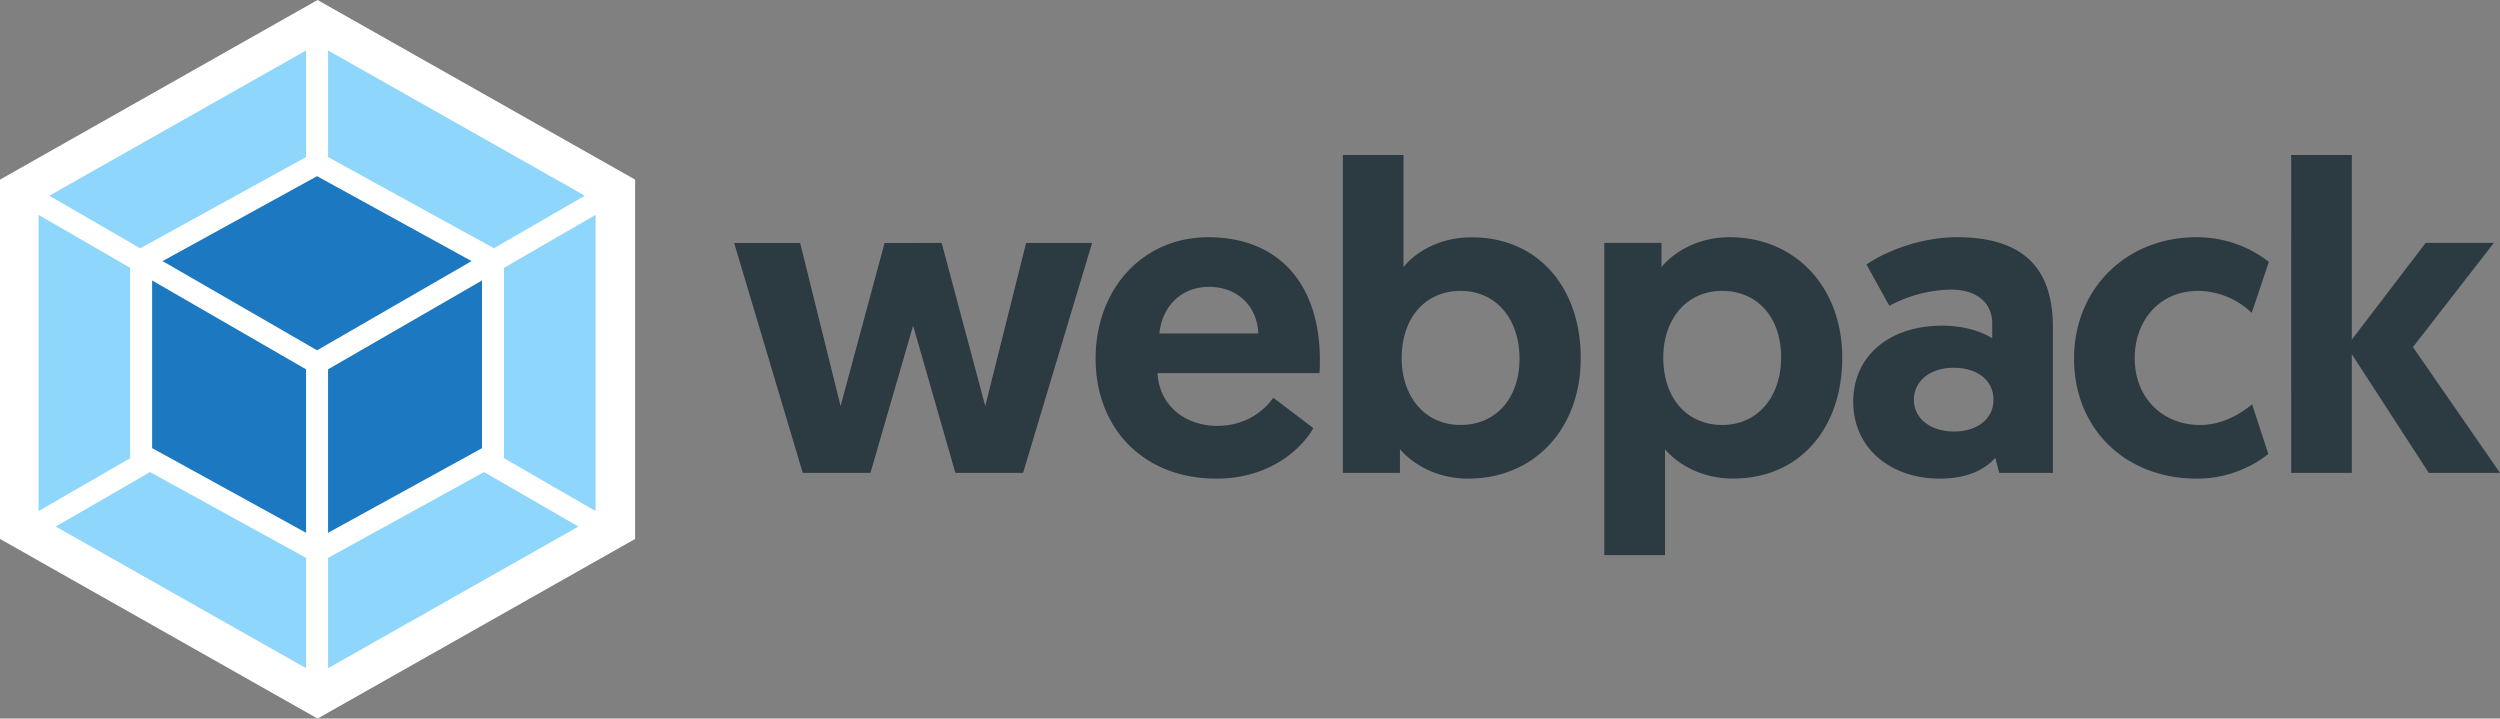 <?xml version="1.0" encoding="UTF-8" standalone="no"?>
<svg
   xmlns:dc="http://purl.org/dc/elements/1.1/"
   xmlns:cc="http://creativecommons.org/ns#"
   xmlns:rdf="http://www.w3.org/1999/02/22-rdf-syntax-ns#"
   xmlns:svg="http://www.w3.org/2000/svg"
   xmlns="http://www.w3.org/2000/svg"
   viewBox="0 0 1739.58 500"
   version="1.1"
   id="svg10"
   width="1739.58"
   height="500">
  <rect x="0" y="0" width="1739.58" height="500" fill="#808080" stroke="none"/>
  <defs
     id="defs14" />
  <path
     d="M 220.966,0 441.932,124.986 V 375.014 L 220.966,500 0,375.014 V 124.986 Z"
     id="path2"
     style="fill:#ffffff;stroke-width:0.571" />
  <path
     d="m 402.478,366.393 -174.203,98.55 v -76.739 l 108.542,-59.724 z m 11.933,-10.791 V 149.538 l -63.72,36.828 V 318.831 Z M 38.769,366.393 212.972,464.942 V 388.204 L 104.374,328.48 Z M 26.836,355.601 V 149.538 l 63.72,36.828 V 318.831 Z M 34.315,136.177 212.972,35.115 V 109.284 l -114.48,62.978 -0.914,0.514 z m 372.616,0 -178.657,-101.062 V 109.284 l 114.48,62.921 0.914,0.514 z"
     id="path4"
     style="fill:#8ed6fb;stroke-width:0.571" />
  <path
     d="M 212.972,370.732 105.858,311.808 V 195.158 l 107.114,61.836 z m 15.302,0 107.114,-58.867 V 195.158 L 228.275,256.994 Z M 113.11,181.683 220.624,122.588 328.137,181.683 220.624,243.748 Z"
     id="path6"
     style="fill:#1c78c0;stroke-width:0.571" />
  <path
     d="m 664.782,329.051 h 47.105 l 48.019,-159.986 h -45.906 l -28.434,113.509 -30.319,-113.509 H 615.508 L 584.904,282.574 556.755,169.065 h -45.906 l 47.733,159.986 h 47.105 l 29.691,-102.489 z m 97.579,-79.536 c 0,48.019 32.717,83.533 84.161,83.533 39.797,0 61.208,-23.867 67.318,-35.172 l -27.863,-21.126 c -4.568,6.737 -17.129,19.584 -38.883,19.584 -23.581,0 -40.71,-15.302 -41.624,-36.713 h 112.653 c 0.285,-3.083 0.285,-6.109 0.285,-9.193 0,-52.301 -28.149,-85.36 -77.709,-85.36 -45.621,0 -78.337,36.085 -78.337,84.447 z m 44.365,-17.472 c 1.827,-18.328 14.674,-32.431 34.601,-32.431 19.299,0 33.345,12.847 34.258,32.431 z m 127.612,97.008 h 39.797 v -16.501 c 4.282,5.196 20.212,20.498 47.448,20.498 45.906,0 78.337,-34.544 78.337,-83.819 0,-49.56 -29.976,-84.104 -75.882,-84.104 -27.521,0 -43.451,15.302 -47.448,20.783 v -78.052 h -42.195 v 221.194 z m 40.996,-79.536 c 0,-29.976 17.757,-47.105 40.996,-47.105 24.495,0 40.996,19.299 40.996,47.105 0,28.434 -17.129,46.192 -40.996,46.192 -25.694,0 -40.996,-20.84 -40.996,-46.192 z m 141.03,136.748 h 42.195 v -73.77 c 3.997,5.196 19.87,20.498 47.448,20.498 45.906,0 75.882,-34.544 75.882,-84.104 0,-48.932 -32.431,-83.819 -78.337,-83.819 -27.235,0 -43.165,15.302 -47.448,20.783 v -16.844 h -39.797 v 217.255 z m 40.996,-137.661 c 0,-25.408 15.302,-46.192 40.996,-46.192 23.867,0 40.996,17.757 40.996,46.192 0,27.863 -16.501,47.105 -40.996,47.105 -23.239,0 -40.996,-17.129 -40.996,-47.105 z m 132.18,30.89 c 0,33.63 27.521,53.557 59.952,53.557 18.385,0 30.604,-5.481 38.883,-14.388 l 2.741,10.392 h 37.342 V 227.761 c 0,-35.8 -15.302,-62.693 -66.689,-62.693 -24.495,0 -48.647,9.193 -63.035,18.956 l 15.93,28.777 A 94.325,94.325 0 0 1 1357.2,201.496 c 18.671,0 29.062,9.478 29.062,23.581 v 10.392 c -5.824,-3.997 -18.385,-8.85 -34.601,-8.85 -37.342,-0.057 -62.122,21.354 -62.122,52.872 z m 42.195,-1.256 c 0,-13.132 11.305,-22.325 27.521,-22.325 16.216,0 27.863,8.279 27.863,22.325 0,13.475 -11.648,22.04 -27.521,22.04 -15.873,0 -27.863,-8.85 -27.863,-22.04 z m 199.212,17.472 c -26.607,0 -45.564,-19.299 -45.564,-46.477 0,-25.694 16.844,-46.82 44.079,-46.82 a 54.357,54.357 0 0 1 37.342,15.302 l 11.933,-35.514 a 81.421,81.421 0 0 0 -50.474,-17.129 c -48.647,0 -85.075,35.8 -85.075,84.447 0,48.647 35.514,83.533 85.36,83.533 a 80.507,80.507 0 0 0 49.846,-17.129 l -11.305,-34.544 c -7.08,5.767 -19.927,14.331 -36.142,14.331 z m 63.321,33.345 h 42.195 v -82.62 l 53.557,82.62 h 49.56 l -60.58,-87.53 56.298,-72.513 h -47.448 l -51.387,67.318 V 107.857 h -42.195 z"
     id="path8"
     style="fill:#2c3a42;stroke-width:0.571;fill-opacity:1" />
</svg>
